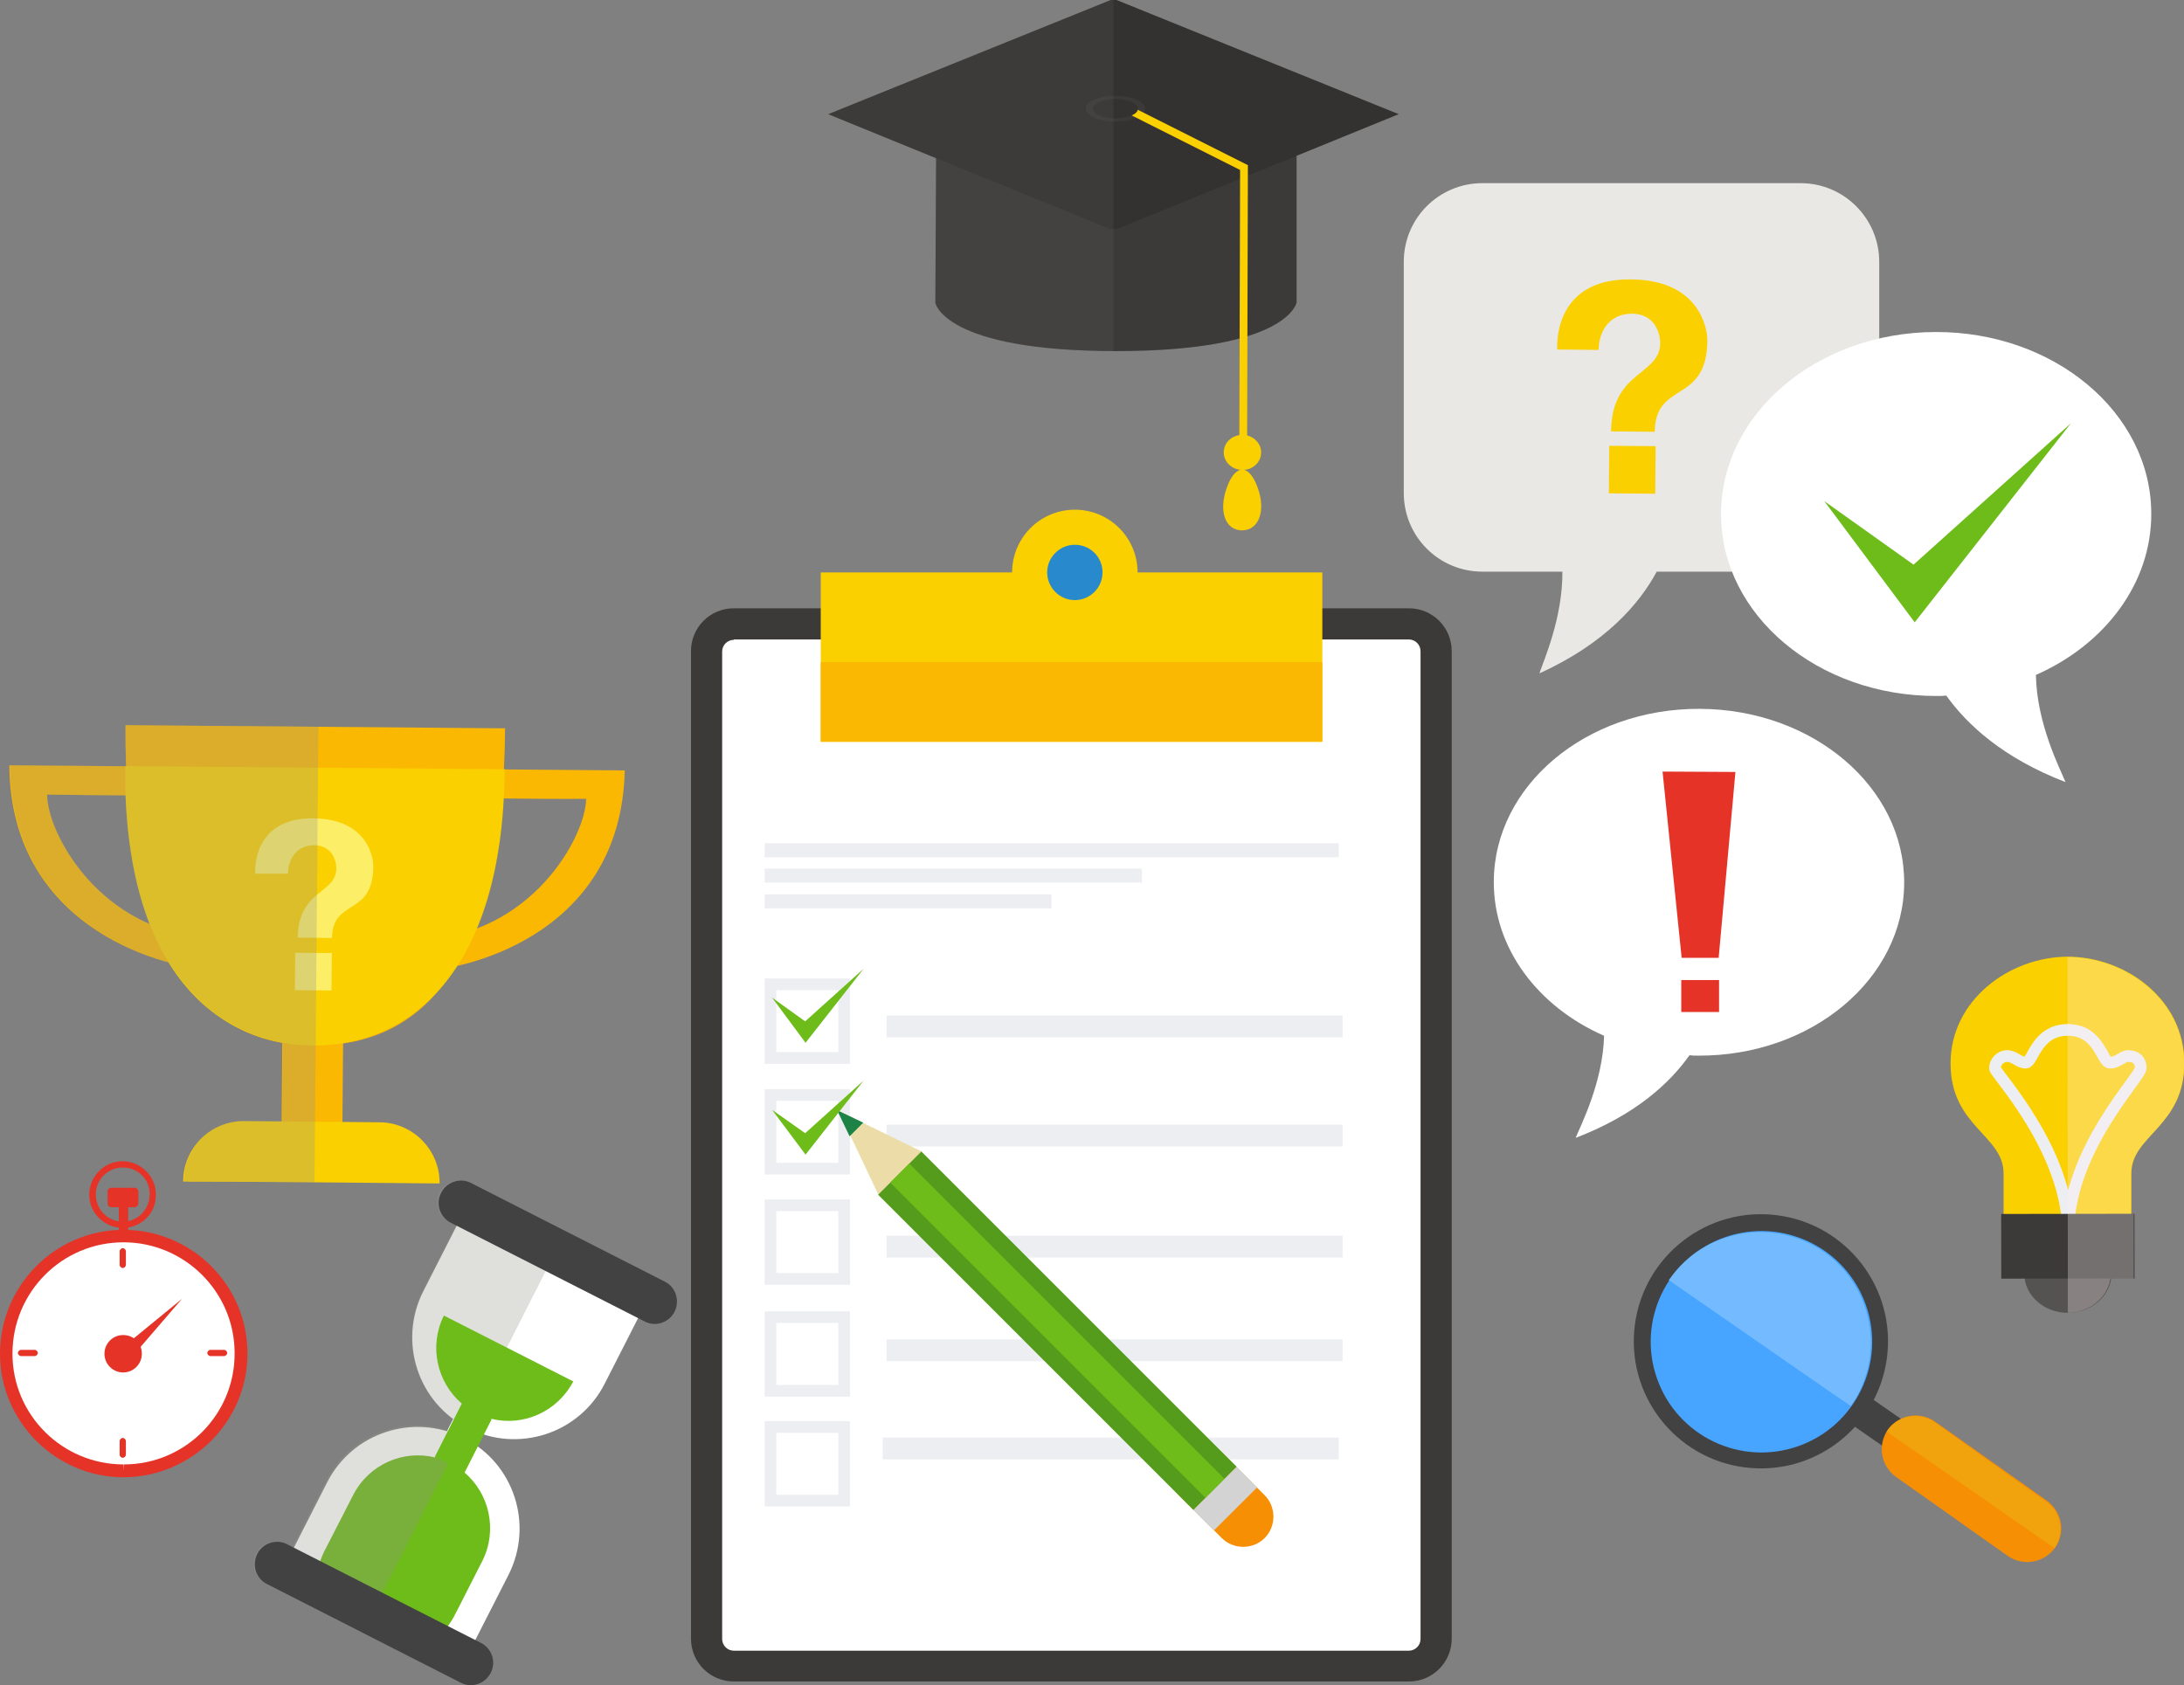 <?xml version="1.0" encoding="utf-8"?>
<!-- Generator: Adobe Illustrator 22.1.0, SVG Export Plug-In . SVG Version: 6.00 Build 0)  -->
<svg version="1.1" id="OBJECTS" xmlns="http://www.w3.org/2000/svg" xmlns:xlink="http://www.w3.org/1999/xlink" x="0px" y="0px"
	 viewBox="0 0 560.4 432.5" style="enable-background:new 0 0 560.4 432.5;" xml:space="preserve">
<rect x="0" y="0" width="560.4" height="432.5" fill="#808080" stroke="none"/>
<style type="text/css">
	.st0{fill:#434242;}
	.st1{fill:#47A4FF;}
	.st2{fill:#F68F04;}
	.st3{fill:#73BAFF;}
	.st4{fill:#F1A30D;}
	.st5{fill:#FAB802;}
	.st6{fill:#FAD000;}
	.st7{fill:#FCEF67;}
	.st8{fill:none;stroke:#F5B903;stroke-miterlimit:10;}
	.st9{opacity:0.3;fill:#939389;}
	.st10{fill:none;stroke:#EDEEF2;stroke-width:3;stroke-miterlimit:10;}
	.st11{fill:#545351;}
	.st12{fill:#3B3A39;}
	.st13{opacity:0.3;fill:#FFEEF1;}
	.st14{fill:#E9E8E4;}
	.st15{fill:#FFFFFF;}
	.st16{fill:#6EBC1A;}
	.st17{fill:#2889CD;}
	.st18{fill:#EDEEF2;}
	.st19{fill:#D3D3D3;}
	.st20{fill:#ECDCA8;}
	.st21{fill:#1D8246;}
	.st22{fill:#559C1C;}
	.st23{fill:#E53328;}
	.st24{fill:#333231;}
	.st25{fill:none;stroke:#FAD000;stroke-width:2;stroke-miterlimit:10;}
	.st26{opacity:0.1;fill:#939389;}
</style>
<g>
	
		<rect x="477.2" y="351.3" transform="matrix(0.57 -0.822 0.822 0.57 -92.977 552.501)" class="st0" width="8.4" height="27.6"/>
	
		<ellipse transform="matrix(0.13 -0.992 0.992 0.13 51.372 747.506)" class="st0" cx="451.7" cy="344.5" rx="32.6" ry="32.6"/>
	
		<ellipse transform="matrix(0.944 -0.331 0.331 0.944 -88.46 168.626)" class="st1" cx="451.7" cy="344.5" rx="28.4" ry="28.4"/>
	<path class="st2" d="M527.3,397.2c-2.8,3.9-8.2,4.8-12.1,2.1L486.5,379c-3.9-2.8-4.8-8.2-2.1-12.1l0,0c2.8-3.9,8.2-4.8,12.1-2.1
		l28.7,20.3C529.1,387.9,530.1,393.3,527.3,397.2L527.3,397.2z"/>
	<path class="st3" d="M428.5,328.1c-0.1,0.1-0.2,0.3-0.3,0.4l41.7,28.9l5,3.4c0.8-1.2,1.6-2.4,2.2-3.7c6.1-12.3,2.5-27.5-8.9-35.7
		C455.4,312.4,437.6,315.3,428.5,328.1z"/>
	<path class="st4" d="M487.4,364.4c-1.2,0.6-2.3,1.5-3.1,2.7c-0.1,0.1-0.1,0.2-0.2,0.3l8.4,5.8l34.7,24.1c2.6-3.9,1.7-9.2-2.2-11.9
		L496.4,365C493.7,363.1,490.2,362.9,487.4,364.4z"/>
</g>
<g>
	<g>
		
			<rect x="63.4" y="274.7" transform="matrix(8.311525e-03 -1 1 8.311525e-03 -203.052 360.22)" class="st5" width="33.4" height="15.6"/>
		<path class="st6" d="M112.8,303.7c0.1-8.6-6.9-15.7-15.5-15.7l-34.6-0.3c-8.6-0.1-15.7,6.9-15.7,15.5
			C73.8,303.3,80.2,303.4,112.8,303.7z"/>
		<path class="st5" d="M2.4,196.4l50.1,0.4l-0.1,7.4c0,0-30.1-0.1-40.3-0.3c-0.1,9.7,13.5,35.4,41.9,36.8c0,0,0,1.9-0.1,8
			C44.7,248.7,2.7,239.7,2.4,196.4z"/>
		<path class="st5" d="M160.3,197.7l-50.1-0.4l-0.1,7.4c0,0,30.1,0.4,40.3,0.3c-0.1,9.7-14.1,35.2-42.5,36.1c0,0,0,1.9-0.1,8
			C117.2,249.3,159.4,241,160.3,197.7z"/>
		<path class="st5" d="M80.9,186.5l-48.7-0.4c-0.4,53.4,16.5,81.9,48,82.2c32.9,0.3,49-28,49.4-81.4L80.9,186.5z"/>
		<path class="st6" d="M32.1,196.6c-0.4,53.4,24.3,71.5,48.1,71.7c23.8,0.2,48.9-17.5,49.3-70.9L32.1,196.6z"/>
		<path class="st7" d="M65.5,224.2c0,0-1.2-14.3,14.8-14.2c14.1,0.1,15.5,10.2,15.5,12.3c-0.1,13.1-10.5,8.1-10.6,18.4l-8.8-0.1
			c0.1-12.2,9.8-11.2,9.9-17.7c0-2.5-1.4-5.9-5.6-6c-4.8,0-6.8,3.8-6.8,7.3C69.1,224.2,65.5,224.2,65.5,224.2z"/>
		
			<rect x="75.6" y="244.7" transform="matrix(8.311590e-03 -1 1 8.311590e-03 -169.665 327.654)" class="st7" width="9.6" height="9.4"/>
		<path class="st8" d="M80.8,199.2"/>
	</g>
	<path class="st9" d="M80.9,186.5l-48.7-0.4c0,3.6,0,7.1,0.2,10.5l-0.2,0c0,0,0,0,0,0l-29.6-0.2c0.2,33.3,25.1,46.3,40.8,50.6
		c4.5,7.2,10,12.4,16,15.8c0.1,0.1,0.2,0.1,0.3,0.2c0.4,0.2,0.8,0.4,1.2,0.6c3.6,1.9,7.5,3.2,11.7,4l-0.2,20.1l-9.5-0.1
		c-8.6-0.1-15.7,6.9-15.7,15.5c14.8,0.1,23.3,0.2,33.5,0.3l1-116.9L80.9,186.5z M12.2,203.9c4.4,0.1,12.3,0.2,20,0.2
		c0.5,13.3,2.7,24.2,6.1,32.9C20.7,229.4,12.1,211.6,12.2,203.9z"/>
</g>
<g>
	<path class="st6" d="M530.5,245.5c15,0,30,11,30,27.3s-13.6,18.5-13.6,28.3c0,9.8,0,21.1,0,21.1l-16.4,0l-16.4,0c0,0,0-11.3,0-21.1
		c0-9.8-13.6-12-13.6-28.2S515.5,245.6,530.5,245.5z"/>
	<path class="st10" d="M515,271c1.9,0,3,1.7,4.8,1.7c1.8,0,2.7-8.4,10.8-8.4c8.1,0,8.7,8.4,10.8,8.4c2.1,0,3.2-1.7,4.7-1.7
		c1.5,0,3.2,0.7,3.2,3.1c0,2.3-18.7,21-18.6,42.5c0-21.5-18.8-41.2-18.8-42.4C511.8,272.8,513.1,271,515,271z"/>
	
		<ellipse transform="matrix(1 -1.444067e-03 1.444067e-03 1 -0.471 0.766)" class="st11" cx="530.6" cy="326.8" rx="11.2" ry="10.1"/>
	
		<rect x="513.5" y="311.5" transform="matrix(1 -1.464243e-03 1.464243e-03 1 -0.468 0.777)" class="st12" width="34.2" height="16.6"/>
	<path class="st13" d="M560.4,272.9c0,16.3-13.6,18.5-13.6,28.3c0,3.5,0,7.1,0,10.3l0.7,0l0,16.6l-6,0c-0.7,4.9-5.3,8.7-10.9,8.8
		l-0.1-91.3C545.6,245.7,560.4,256.7,560.4,272.9z"/>
</g>
<path class="st14" d="M462,47h-81.6c-11.2,0-20.2,9-20.2,20.2v59.3c0,11.2,9,20.2,20.2,20.2h20.5c0.1,11.8-4.8,22.8-5.9,26.1
	c17.2-7.8,25.8-18.1,30.1-26.1H462c11.2,0,20.2-9,20.2-20.2V67.2C482.2,56.1,473.2,47,462,47z"/>
<path class="st15" d="M552,131.7c-0.1-25.8-24.9-46.6-55.4-46.5c-30.5,0.1-55.1,21.1-55,46.9c0.1,25.8,24.9,46.6,55.4,46.5
	c0.8,0,1.6,0,2.4-0.1c5.3,7.4,14.5,16,30.6,22.2c-1.4-3.4-7.4-15-7.6-27.5C540.1,165.4,552.1,149.7,552,131.7z"/>
<path class="st15" d="M383.3,226.2c0.1-24.6,23.7-44.4,52.8-44.3c29.1,0.1,52.6,20.1,52.5,44.7c-0.1,24.6-23.7,44.4-52.8,44.3
	c-0.8,0-1.5,0-2.3-0.1c-5,7.1-13.8,15.3-29.2,21.2c1.3-3.2,7-14.3,7.3-26.2C394.7,258.4,383.2,243.4,383.3,226.2z"/>
<polygon class="st16" points="468.1,128.6 491,144.9 531.4,108.6 491.3,159.7 "/>
<g>
	<g>
		<path class="st6" d="M399.6,89.7c0,0-1.6-18.2,18.8-18c18,0.1,19.7,13,19.7,15.6c-0.1,16.6-13.4,10.3-13.5,23.5l-11.2-0.1
			c0.1-15.6,12.5-14.3,12.6-22.6c0-3.2-1.8-7.5-7.1-7.6c-6.1-0.1-8.7,4.8-8.7,9.3C404.2,89.7,399.6,89.7,399.6,89.7z"/>
		
			<rect x="412.7" y="114.6" transform="matrix(8.316471e-03 -1 1 8.316471e-03 294.793 538.344)" class="st6" width="12.2" height="11.9"/>
	</g>
</g>
<g>
	<path class="st15" d="M368.5,420.5c0,3.9-3.1,7-7,7H188.3c-3.9,0-7-3.1-7-7V167.1c0-3.9,3.1-7,7-7h173.2c3.9,0,7,3.1,7,7V420.5z"/>
	<path class="st12" d="M361.5,431.5H188.3c-6.1,0-11-4.9-11-11V167.1c0-6.1,4.9-11,11-11h173.2c6.1,0,11,4.9,11,11v253.4
		C372.5,426.6,367.6,431.5,361.5,431.5z M188.3,164.2c-1.6,0-3,1.3-3,3v253.4c0,1.6,1.3,3,3,3h173.2c1.6,0,3-1.3,3-3V167.1
		c0-1.6-1.3-3-3-3H188.3z"/>
	<rect x="210.6" y="146.9" class="st6" width="128.7" height="43.5"/>
	<rect x="210.6" y="169.9" class="st5" width="128.7" height="20.4"/>
	<path class="st6" d="M291.9,146.9c0,8.9-7.2,16.1-16.1,16.1c-8.9,0-16.1-7.2-16.1-16.1c0-8.9,7.2-16.1,16.1-16.1
		C284.7,130.8,291.9,138,291.9,146.9z"/>
	<path class="st17" d="M282.9,146.9c0,3.9-3.2,7.1-7.1,7.1c-3.9,0-7.1-3.2-7.1-7.1c0-3.9,3.2-7.1,7.1-7.1
		C279.7,139.8,282.9,142.9,282.9,146.9z"/>
	<rect x="196.2" y="216.4" class="st18" width="147.3" height="3.6"/>
	<rect x="196.2" y="222.9" class="st18" width="96.8" height="3.6"/>
	<rect x="196.2" y="229.5" class="st18" width="73.6" height="3.6"/>
	<rect x="227.5" y="260.6" class="st18" width="117" height="5.6"/>
	<rect x="227.5" y="288.6" class="st18" width="117" height="5.6"/>
	<rect x="227.5" y="317.1" class="st18" width="117" height="5.6"/>
	<rect x="227.5" y="343.7" class="st18" width="117" height="5.6"/>
	<rect x="226.5" y="368.9" class="st18" width="117" height="5.6"/>
	<g>
		<g>
			<path class="st18" d="M215.1,254.1V270h-15.9v-15.9H215.1 M218.1,251.1h-21.9V273h21.9V251.1L218.1,251.1z"/>
		</g>
	</g>
	<g>
		<g>
			<path class="st18" d="M215.1,282.5v15.9h-15.9v-15.9H215.1 M218.1,279.5h-21.9v21.9h21.9V279.5L218.1,279.5z"/>
		</g>
	</g>
	<g>
		<g>
			<path class="st18" d="M215.1,310.8v15.9h-15.9v-15.9H215.1 M218.1,307.8h-21.9v21.9h21.9V307.8L218.1,307.8z"/>
		</g>
	</g>
	<g>
		<g>
			<path class="st18" d="M215.1,339.5v15.9h-15.9v-15.9H215.1 M218.1,336.5h-21.9v21.9h21.9V336.5L218.1,336.5z"/>
		</g>
	</g>
	<g>
		<g>
			<path class="st18" d="M215.1,367.7v15.9h-15.9v-15.9H215.1 M218.1,364.7h-21.9v21.9h21.9V364.7L218.1,364.7z"/>
		</g>
	</g>
	<polygon class="st16" points="198.1,256 206.6,262.1 221.6,248.6 206.7,267.6 	"/>
	<g>
		<path class="st2" d="M324.5,383.7c3,3,3,8,0,11l0,0c-3,3-8,3-11,0l-10.8-10.8c-3-3-3-8,0-11l0,0c3-3,8-3,11,0L324.5,383.7z"/>
		
			<rect x="306.6" y="380.8" transform="matrix(0.708 -0.706 0.706 0.708 -179.755 334.318)" class="st19" width="15.7" height="7.5"/>
		<polygon class="st20" points="225.4,306.6 236.5,295.5 215.2,285.1 		"/>
		<polygon class="st21" points="214.8,284.9 218,291.6 221.5,288.1 		"/>
		
			<rect x="263.5" y="284.3" transform="matrix(0.707 -0.707 0.707 0.707 -161.978 291.887)" class="st22" width="15.7" height="114.4"/>
		
			<rect x="267.9" y="284.3" transform="matrix(0.707 -0.707 0.707 0.707 -161.977 291.883)" class="st16" width="6.9" height="114.4"/>
	</g>
	<polygon class="st16" points="198.1,284.8 206.6,290.8 221.6,277.3 206.7,296.3 	"/>
</g>
<g>
	<path class="st15" d="M61.9,347.3c0,16.6-13.4,30.1-30.1,30.2c-16.6,0-30.1-13.4-30.2-30.1c0-16.6,13.4-30.1,30.1-30.2
		C48.3,317.2,61.8,330.6,61.9,347.3z"/>
	<path class="st23" d="M31.7,379.1C14.3,379.1,0,364.8,0,347.4c0-17.5,14.2-31.8,31.7-31.8c17.5,0,31.8,14.2,31.8,31.7
		C63.5,364.8,49.3,379,31.7,379.1L31.7,379.1z M31.7,318.8c-15.8,0-28.5,12.8-28.5,28.6c0,15.7,12.8,28.4,28.5,28.4v1.6l0.1-1.6
		c15.7,0,28.5-12.8,28.4-28.6C60.2,331.6,47.4,318.8,31.7,318.8z"/>
	<path class="st23" d="M35.5,308.8c0,0.5-0.4,1-1,1l-5.9,0c-0.5,0-1-0.4-1-1l0-3c0-0.5,0.4-1,1-1l5.9,0c0.5,0,1,0.4,1,1L35.5,308.8z
		"/>
	
		<rect x="30.5" y="309.5" transform="matrix(1 -1.642795e-03 1.642795e-03 1 -0.513 5.241222e-02)" class="st23" width="2.4" height="6.3"/>
	<path class="st23" d="M31.5,315.1c-4.7,0-8.6-3.8-8.6-8.5c0-4.7,3.8-8.6,8.5-8.6c4.7,0,8.6,3.8,8.6,8.5
		C40.1,311.3,36.3,315.1,31.5,315.1L31.5,315.1z M31.5,299.6c-3.8,0-7,3.1-6.9,7c0,3.8,3.1,6.9,6.9,6.9v0.8l0-0.8
		c3.8,0,6.9-3.1,6.9-7C38.5,302.7,35.4,299.6,31.5,299.6z"/>
	<path class="st23" d="M36.4,347.4c0,2.6-2.1,4.8-4.8,4.8c-2.6,0-4.8-2.1-4.8-4.8c0-2.6,2.1-4.8,4.8-4.8
		C34.3,342.6,36.4,344.7,36.4,347.4z"/>
	<polygon class="st23" points="46.7,333.3 35.5,346.3 33.4,344.2 	"/>
	<path class="st23" d="M54,348c-0.4,0-0.8-0.4-0.8-0.8l0,0c0-0.4,0.4-0.8,0.8-0.8l3.5,0c0.4,0,0.8,0.4,0.8,0.8l0,0
		c0,0.4-0.4,0.8-0.8,0.8L54,348z"/>
	<path class="st23" d="M5.4,348c-0.4,0-0.8-0.4-0.8-0.8l0,0c0-0.4,0.4-0.8,0.8-0.8l3.5,0c0.4,0,0.8,0.4,0.8,0.8l0,0
		c0,0.4-0.4,0.8-0.8,0.8L5.4,348z"/>
	<path class="st23" d="M32.3,324.6c0,0.4-0.4,0.8-0.8,0.8l0,0c-0.4,0-0.8-0.4-0.8-0.8l0-3.5c0-0.4,0.4-0.8,0.8-0.8l0,0
		c0.4,0,0.8,0.4,0.8,0.8L32.3,324.6z"/>
	<path class="st23" d="M32.3,373.3c0,0.4-0.4,0.8-0.8,0.8l0,0c-0.4,0-0.8-0.4-0.8-0.8l0-3.5c0-0.4,0.4-0.8,0.8-0.8l0,0
		c0.4,0,0.8,0.4,0.8,0.8L32.3,373.3z"/>
</g>
<g>
	<path class="st15" d="M167.8,328.6l-45.1-22.9c-1.5,1.6-2.7,3.5-3.8,5.5l-2.2,4.3l-8.1,15.9c-6.5,12.9-1.4,28.6,11.5,35.1
		c12.9,6.5,28.6,1.4,35.1-11.5l8.1-15.9l2.2-4.3C166.6,332.8,167.3,330.7,167.8,328.6z"/>
	
		<rect x="103.8" y="361" transform="matrix(0.453 -0.891 0.891 0.453 -259.709 307.477)" class="st15" width="33.8" height="8.7"/>
	<path class="st15" d="M71.3,406.9l45.1,22.9c1.5-1.6,2.7-3.5,3.8-5.5l2.2-4.3l8.1-15.9c6.5-12.9,1.4-28.6-11.5-35.1
		c-12.9-6.5-28.6-1.4-35.1,11.5l-8.1,15.9l-2.2,4.3C72.5,402.6,71.8,404.7,71.3,406.9z"/>
	<path class="st16" d="M119.2,377.9l6.9-13.6l-7.6-3.9l-6.9,13.6c-8.2-2-17,1.8-21,9.7L84.8,395l-1.6,3.1c-0.7,1.5-1.3,3-1.6,4.5
		l32.1,16.3c1-1.2,1.9-2.5,2.7-3.9l1.6-3.1l5.8-11.4C127.7,392.7,125.6,383.3,119.2,377.9z"/>
	<path class="st9" d="M115.4,313.7l1.6,0.8l-0.5,0.9l-8.1,15.9c-5.9,11.7-2.2,25.7,8.1,33.1l-1.4,2.7c-12.1-4-25.6,1.3-31.5,13
		l-8.1,15.9L75,397l-1.6-0.8c-2.8-1.4-6.3-0.3-7.7,2.5c-1.4,2.8-0.3,6.3,2.5,7.7L92.9,419l52.3-103l-24.7-12.5
		c-2.8-1.4-6.3-0.3-7.7,2.5C111.4,308.8,112.6,312.3,115.4,313.7z"/>
	<path class="st0" d="M173.1,336.6c-1.4,2.8-4.9,4-7.7,2.5l-49.7-25.3c-2.8-1.4-4-4.9-2.5-7.7l0,0c1.4-2.8,4.9-4,7.7-2.5l49.7,25.3
		C173.4,330.3,174.5,333.8,173.1,336.6L173.1,336.6z"/>
	<path class="st0" d="M66,398.8c1.4-2.8,4.9-4,7.7-2.5l49.7,25.3c2.8,1.4,4,4.9,2.5,7.7l0,0c-1.4,2.8-4.9,4-7.7,2.5l-49.7-25.3
		C65.7,405.1,64.6,401.7,66,398.8L66,398.8z"/>
	<path class="st16" d="M113.9,337.6c-3.9,7.8-1.8,17.1,4.6,22.6l-6.9,13.6l7.6,3.9l6.9-13.6c8.2,2,16.9-1.8,21-9.6L113.9,337.6z"/>
</g>
<g>
	<g>
		<rect x="431.4" y="251.5" class="st23" width="9.7" height="8.2"/>
		<polygon class="st23" points="426.6,198 445.3,198.1 441,245.8 431.5,245.8 		"/>
	</g>
</g>
<g>
	<g>
		<path class="st12" d="M240.2,39.5l-0.2,38.2c0,0,2.1,12.4,46.4,12.4c44.3,0,46.3-12.5,46.3-12.5V37.4h-93"/>
		<polygon class="st24" points="358.9,29.3 286.5,0 285,0 212.5,29.3 284.6,58.7 286.8,58.7 		"/>
		<ellipse class="st12" cx="286.2" cy="27.9" rx="7.6" ry="3.3"/>
		<polyline class="st25" points="287,26.8 319.2,43 319,114.3 		"/>
		<path class="st6" d="M323.6,116.1c0,2.5-2.1,4.5-4.8,4.5c-2.6,0-4.8-2-4.8-4.5c0-2.5,2.1-4.5,4.8-4.5
			C321.4,111.6,323.6,113.6,323.6,116.1z"/>
		<g>
			<path class="st6" d="M322.7,125.1c-2.2-6.1-5.7-6.1-7.9,0c-2.2,6.1-0.4,11,3.9,11S324.9,131.1,322.7,125.1z"/>
		</g>
		<ellipse class="st24" cx="286.2" cy="27.9" rx="5.8" ry="2.5"/>
	</g>
	<path class="st26" d="M284.9,0l-72.4,29.3l27.7,11.2L240,77.7c0,0,2.1,12.3,45.7,12.4V0H284.9z"/>
</g>
</svg>

